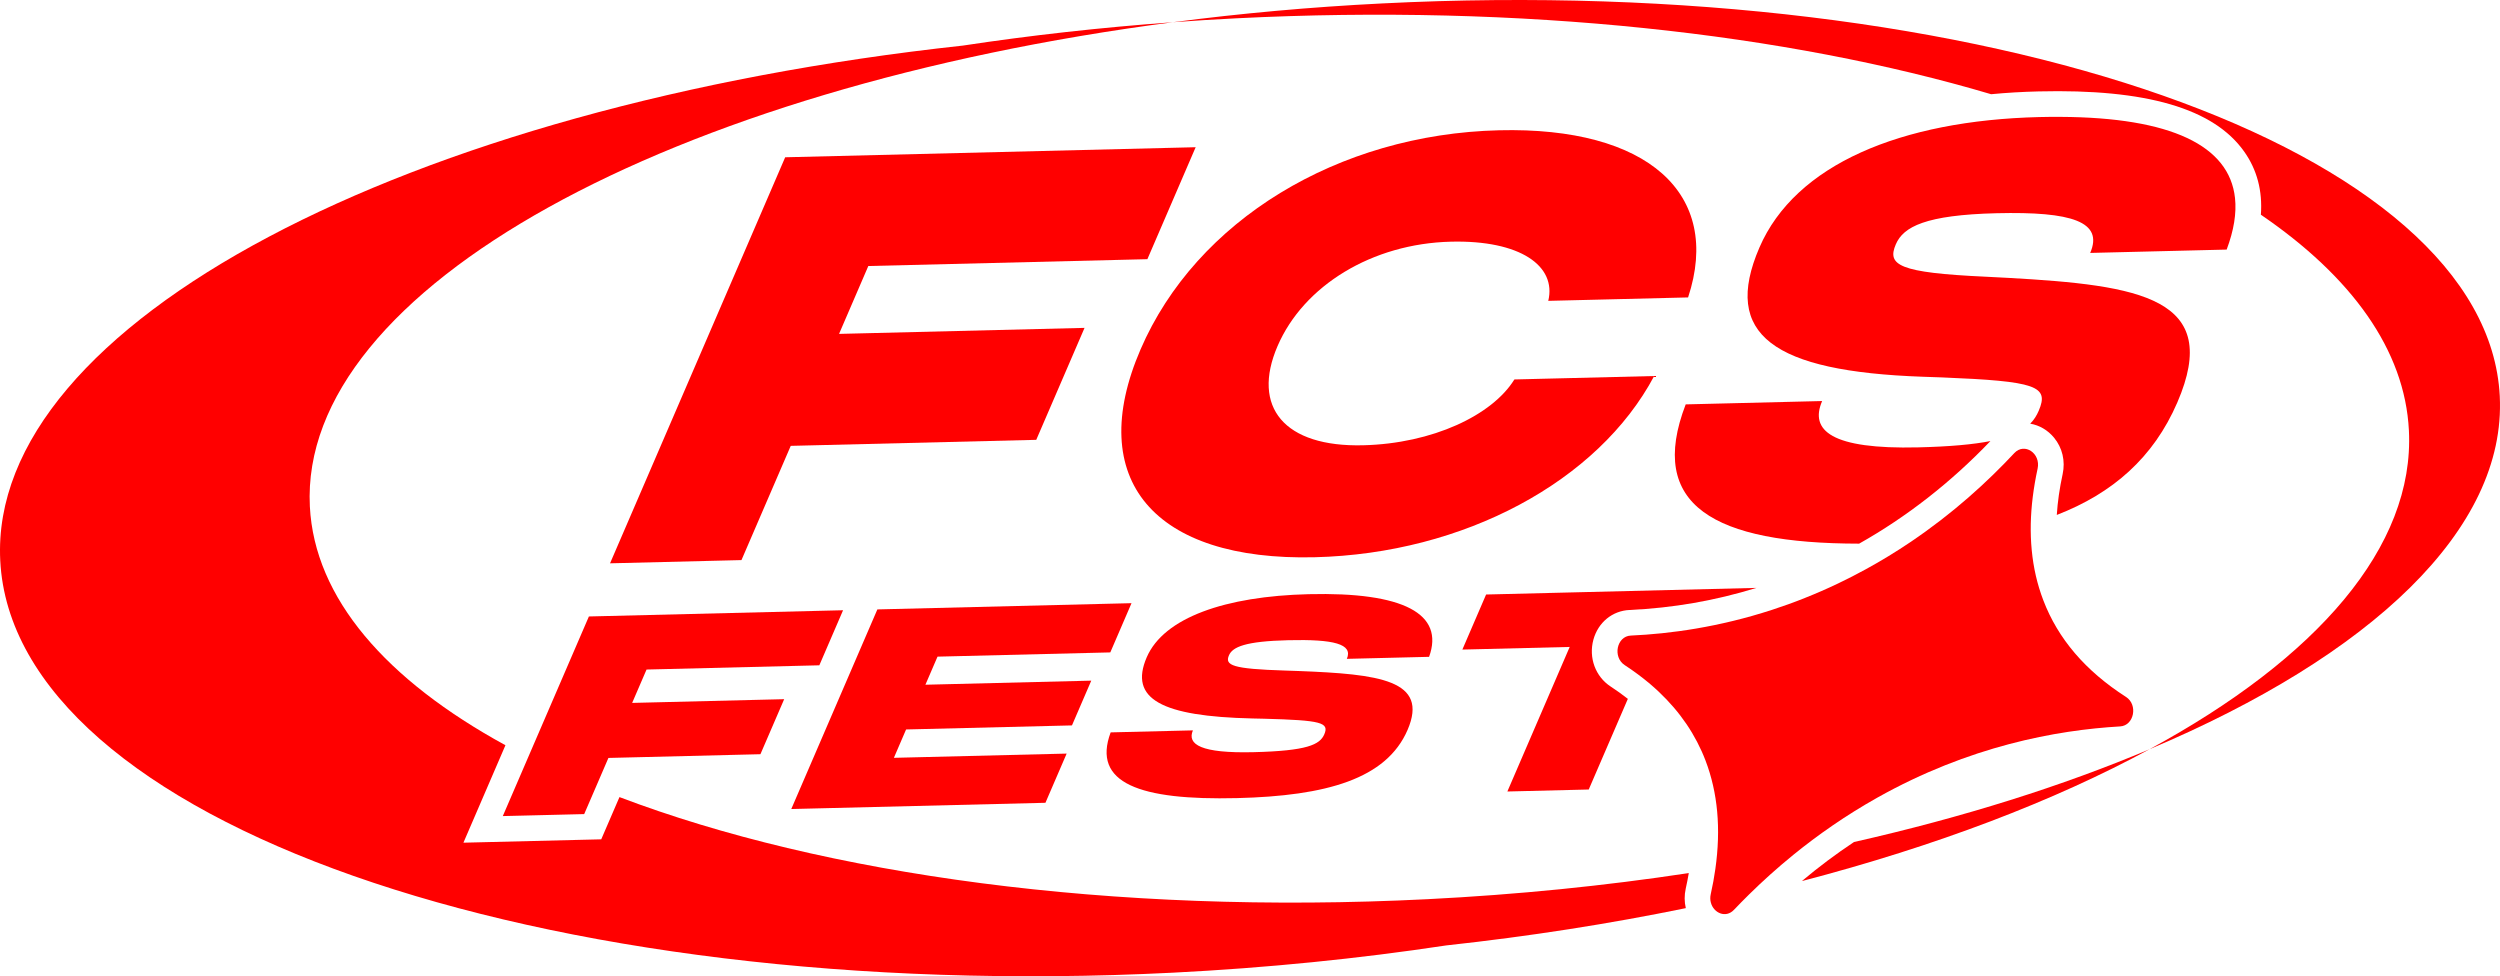 <?xml version="1.0" encoding="UTF-8"?>
<svg id="Calque_2" data-name="Calque 2" xmlns="http://www.w3.org/2000/svg" viewBox="0 0 1736.72 678.21">
  <defs>
    <style>
      .cls-1 {
        fill: red;
      }
    </style>
  </defs>
  <g id="Calque_1-2" data-name="Calque 1">
    <g>
      <polygon class="cls-1" points="797.07 180.05 830.61 102.27 545.46 109.26 423.79 391.33 515.09 389.09 549.32 309.73 719.87 305.55 753.42 227.77 582.88 231.95 603.21 184.8 797.07 180.05"/>
      <path class="cls-1" d="m1149.14,261.22l-97.12,2.38c-15.34,24.88-56.87,44.55-105.06,45.73-54.78,1.34-77.75-26.48-59.46-68.91,18.13-42.03,65.68-71.19,120.46-72.53,48.17-1.18,73.45,16.88,67.61,41.11l97.13-2.38c23.79-72.11-28.01-118.65-131.35-116.12-111.89,2.74-210.38,62.67-249.03,152.25-38.97,90.37,9.21,147.1,121.1,144.36,103.34-2.53,196.82-52.63,235.72-125.89Z"/>
      <path class="cls-1" d="m1291.51,377.66h.02c33.18-18.69,63.76-42.58,91.2-71.26-11.92,2.36-28.04,3.84-50.07,4.38-60.6,1.48-75.64-11.76-66.84-32.18l-94.79,2.32c-26.95,70.12,19.42,96.65,120.49,96.75Z"/>
      <path class="cls-1" d="m1546.84,173.37c5-13.33,6.94-25.28,5.79-35.81-3.92-36.49-44.56-55.96-121.09-56.37-4.83-.04-9.8,0-14.91.13-95.95,2.35-169.49,32.91-194.39,90.66-26.1,60.49,9.4,86.07,113.51,89.74l13.27.46c65.73,2.67,74.68,5.94,67.23,23.23-1.4,3.26-3.23,6.24-5.88,8.91,6.37,1.07,12.21,4.48,16.54,9.72,5.78,6.99,7.97,16.2,5.98,25.32-2.15,9.91-3.5,19.35-4.06,28.36,38.8-15.03,67.18-39.78,83.74-78.17,31.35-72.67-25.64-81.39-117.6-86.52l-15.42-.8c-60.69-2.79-68.8-8.03-62.53-22.56,5.24-12.17,20.69-20.34,70.02-21.55,52.45-1.28,74.31,5.97,65,27.58l94.79-2.32Z"/>
      <polygon class="cls-1" points="569.18 462.18 585.67 423.93 409.1 428.25 366.93 526.01 349.29 566.92 352.13 566.85 361.33 566.63 405.83 565.54 413.74 547.22 422.66 526.53 528.26 523.94 544.76 485.71 439.15 488.3 449.15 465.12 569.18 462.18"/>
      <polygon class="cls-1" points="771.31 453.22 786.05 419.02 609.5 423.35 549.69 562.02 726.25 557.69 740.99 523.51 620.97 526.45 629.45 506.75 744.68 503.93 758.09 472.84 642.87 475.67 651.28 456.16 771.31 453.22"/>
      <path class="cls-1" d="m992.77,456.3c10.8-29.84-17.59-45.15-83.64-43.53-57.84,1.42-100.6,16.24-112.52,43.86-12.49,28.96,10.34,41.05,73.44,42.48l8.02.18c39.87,1.07,45.45,2.61,41.89,10.88-3.09,7.15-11.89,11.45-49.13,12.36-36.52.89-46.34-5.37-42.12-15.15l-57.15,1.4c-13.14,35.3,20.15,47.31,87.82,45.66,62.06-1.52,103.75-13.32,118.44-47.36,14.99-34.77-19.89-38.77-75.73-40.93l-9.34-.32c-36.82-1.15-42-3.62-39-10.59,2.51-5.82,11.38-9.76,41.14-10.49,31.61-.77,45.2,2.62,40.75,12.95l57.13-1.4Z"/>
      <path class="cls-1" d="m1103.68,548.45l27.17-62.96c-3.73-2.94-7.71-5.78-11.93-8.55-10.59-6.92-15.42-20.01-12.01-32.56,3.29-12,13.16-20.1,25.15-20.64,30.05-1.36,59.52-6.5,88.11-15.34l-187.79,4.6-16.49,38.25,74.56-1.83-43.3,100.42,56.52-1.38Z"/>
      <path class="cls-1" d="m1472.86,504.63c9.66-.58,12.52-15.06,4.04-20.48-28.21-18.11-47.27-40.45-57.47-67.23-4.17-10.93-6.86-22.52-8.02-34.82-.57-5.94-.79-12.03-.66-18.28.26-12.12,1.85-24.87,4.75-38.25,2.3-10.69-9.14-18.36-16.19-10.81-18.39,19.71-42.35,41.75-72.36,61.95-9.62,6.49-19.89,12.78-30.8,18.75h-.02c-6.21,3.41-12.63,6.72-19.27,9.88-7.7,3.68-15.31,6.99-22.83,9.97v.02c-7.78,3.11-15.45,5.87-22.98,8.31-37,12.04-70.74,16.65-98.19,17.89-9.75.45-12.73,14.94-4.22,20.51,3.28,2.15,6.43,4.33,9.46,6.61,5.1,3.8,9.85,7.76,14.24,11.91v.02c14.85,14,25.64,29.93,32.48,47.83,8.47,22.24,10.78,47.24,6.81,75.24-.8,5.72-1.87,11.56-3.21,17.54-.48,2.15-.4,4.18.13,6,1.96,7.12,10.33,10.81,15.96,4.9,3.42-3.59,7.02-7.26,10.78-10.96,9.15-8.99,19.3-18.17,30.48-27.26,17.02-13.83,36.43-27.42,58.36-39.74,63.82-35.83,124.37-46.93,168.71-49.5Z"/>
      <path class="cls-1" d="m1736.56,275.23C1727.9,103.38,1380.33-18.77,960.23,2.38c-49.85,2.5-98.47,6.92-145.45,13.06,14.55-1.07,29.23-1.98,44-2.72,198.84-10.02,382.2,10.56,524.43,52.73,10.63-1.03,21.63-1.67,32.99-1.95,74.81-1.83,121.49,11.8,142.73,41.69,8.99,12.63,12.88,27.34,11.68,43.98,62.95,42.97,100.02,93.9,102.83,149.85,4.06,80.87-64.06,158.48-180.2,221.46,153.6-64.84,247.97-152.83,243.32-245.26Z"/>
      <path class="cls-1" d="m.17,389.39c9.08,180.34,373.82,308.52,814.66,286.32,65.6-3.32,129.18-9.76,189.88-18.94,57.83-6.3,113.53-15.04,166.4-25.9-1.03-4.36-1.07-8.99-.05-13.58.82-3.66,1.52-7.25,2.12-10.78-58.03,8.82-118.86,14.99-181.61,18.15-219.58,11.06-419.35-17.03-561.24-70.93l-12.66,29.34-95.74,2.34,29.19-67.7c-82.84-45.28-132.65-102.17-135.87-165.88C207.64,200.38,465.81,60.89,814.78,15.44c-50.07,3.63-98.81,9.1-145.82,16.22C282.83,73.63-8.12,224.78.17,389.39Z"/>
      <path class="cls-1" d="m1287.93,584.96c-12.48,8.27-24.58,17.35-36.22,27.13,93.17-24.34,175.2-55.59,241.54-91.6-60.14,25.42-129.37,47.27-205.28,64.45t-.04.02Z"/>
    </g>
  </g>
</svg>